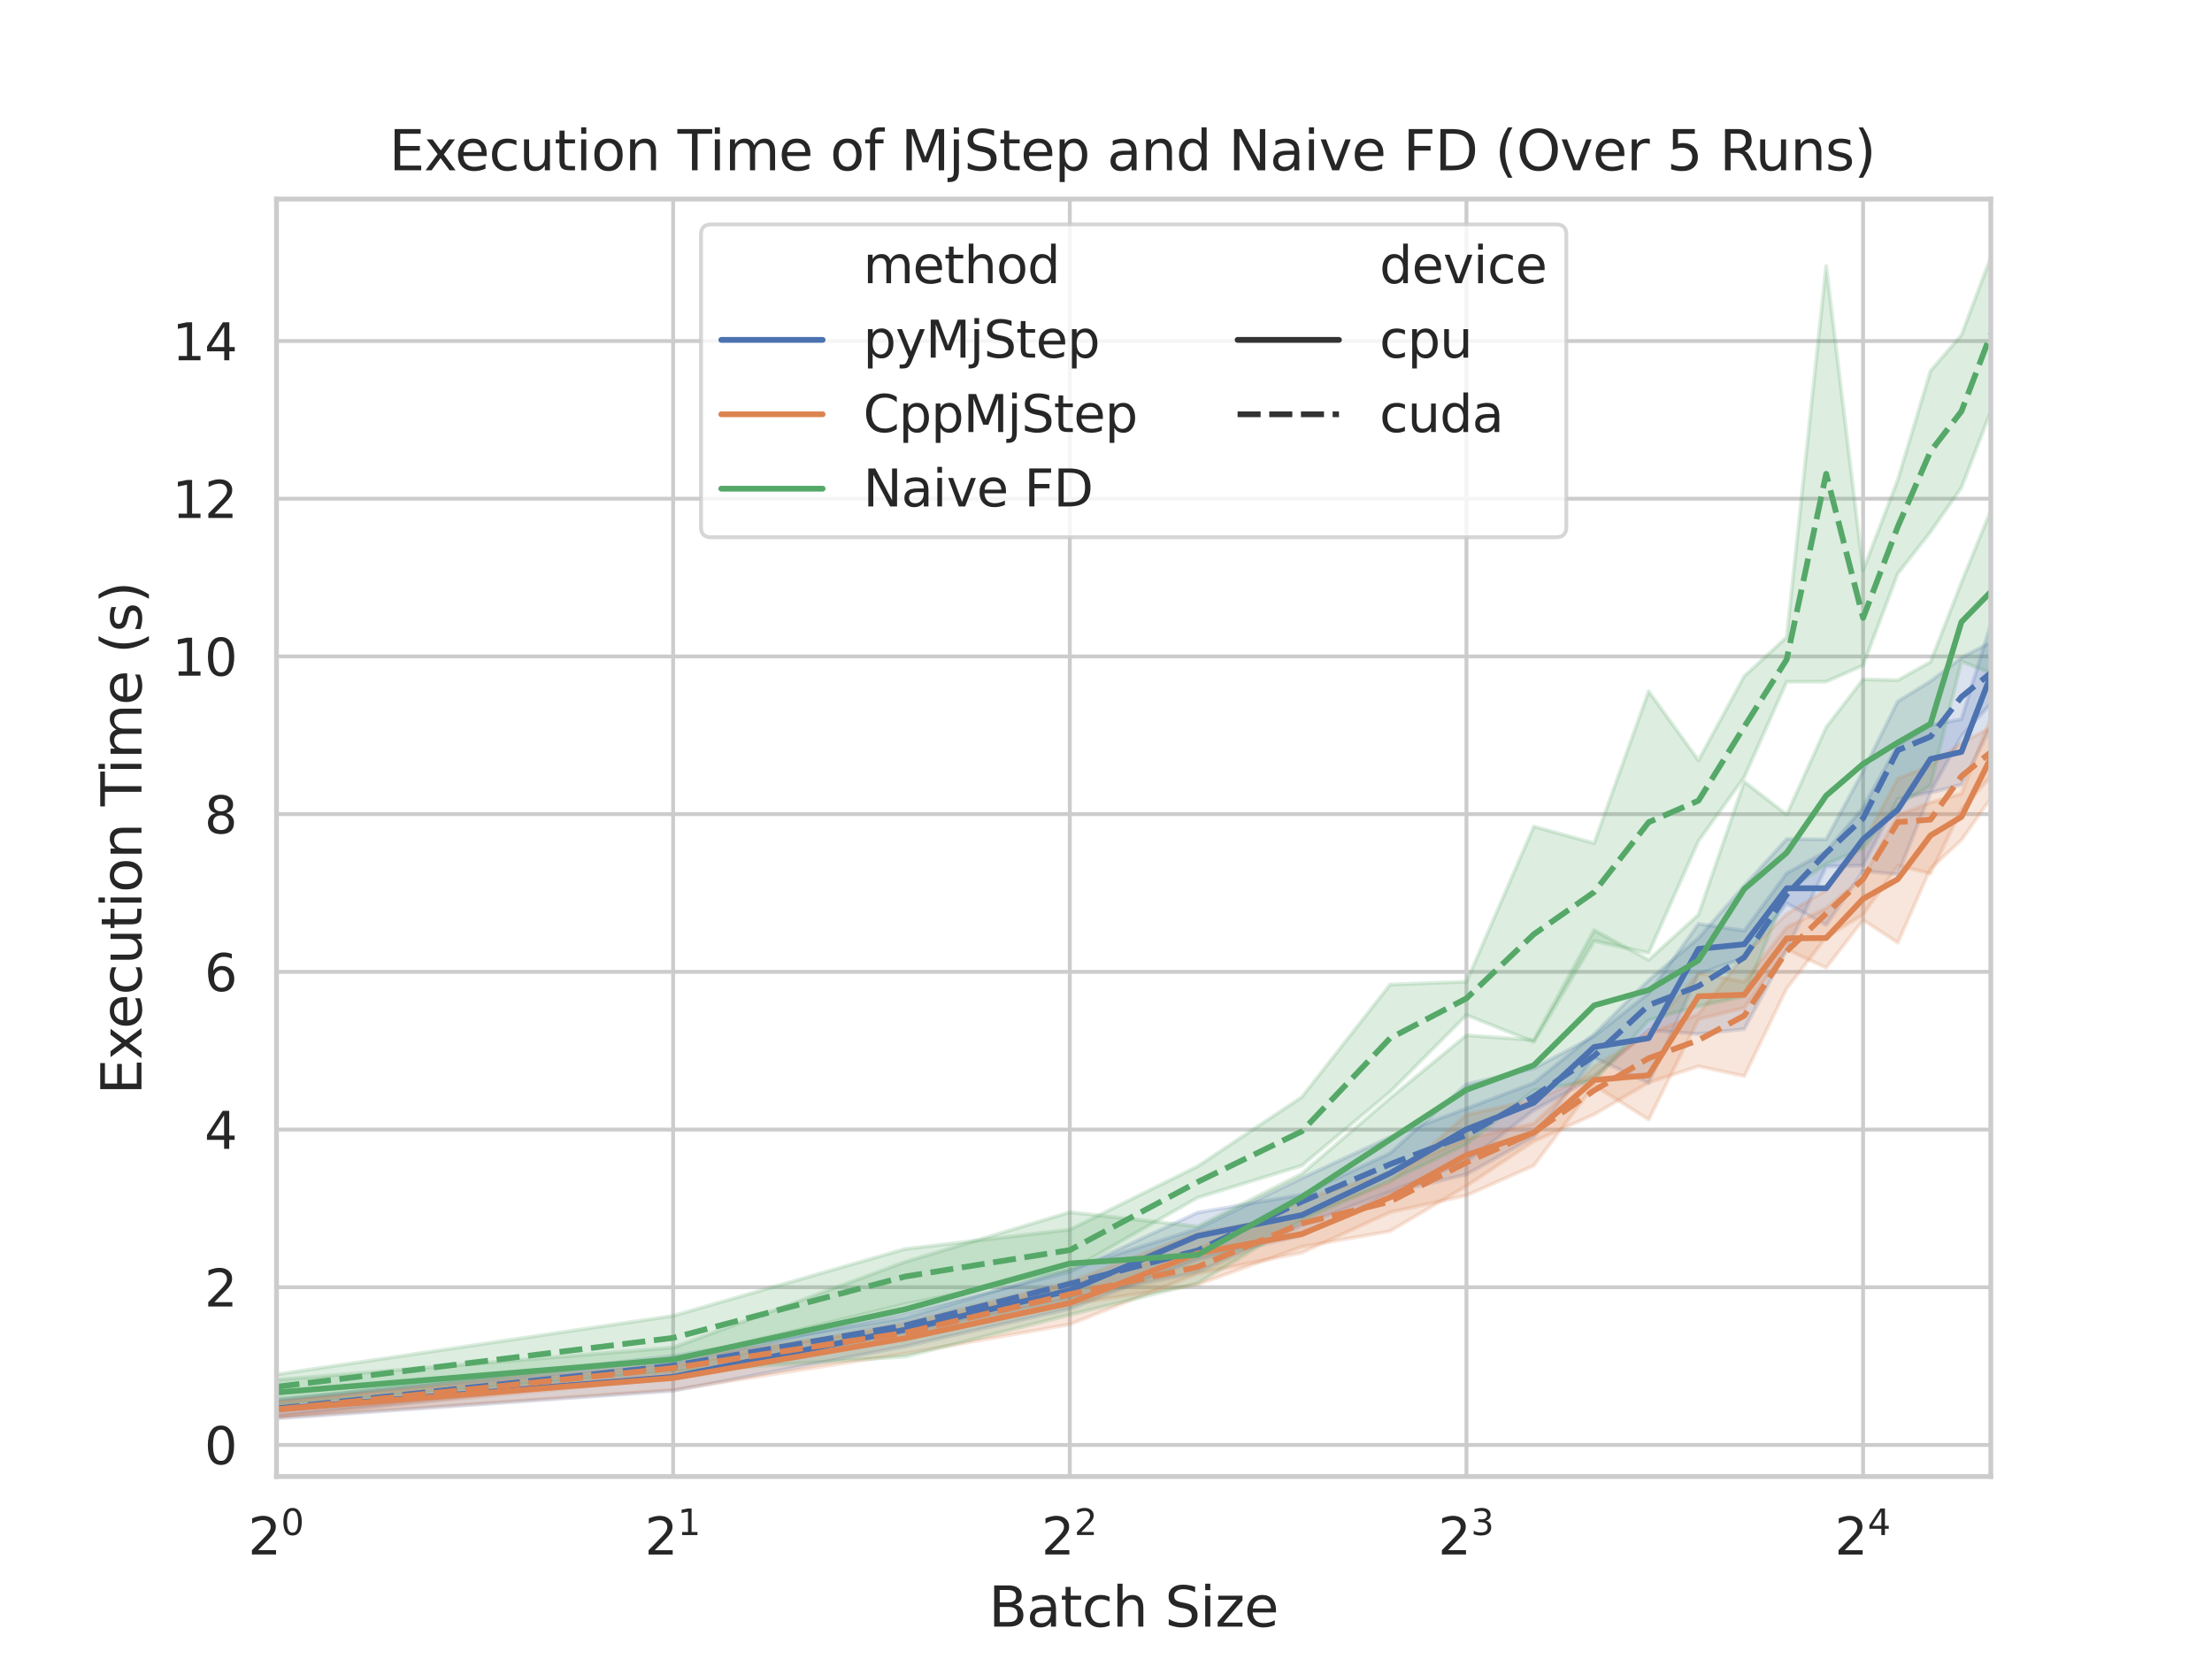 <?xml version="1.0" encoding="utf-8" standalone="no"?>
<!DOCTYPE svg PUBLIC "-//W3C//DTD SVG 1.1//EN"
  "http://www.w3.org/Graphics/SVG/1.1/DTD/svg11.dtd">
<svg xmlns:xlink="http://www.w3.org/1999/xlink" width="460.8pt" height="345.6pt" viewBox="0 0 460.8 345.6" xmlns="http://www.w3.org/2000/svg" version="1.1">
 <defs>
  <style type="text/css">*{stroke-linejoin: round; stroke-linecap: butt}</style>
 </defs>
 <g id="figure_1">
  <g id="patch_1">
   <path d="M 0 345.6 
L 460.8 345.6 
L 460.8 0 
L 0 0 
z
" style="fill: #ffffff"/>
  </g>
  <g id="axes_1">
   <g id="patch_2">
    <path d="M 57.6 307.584 
L 414.72 307.584 
L 414.72 41.472 
L 57.6 41.472 
z
" style="fill: #ffffff"/>
   </g>
   <g id="matplotlib.axis_1">
    <g id="xtick_1">
     <g id="line2d_1">
      <path d="M 57.6 307.584 
L 57.6 41.472 
" clip-path="url(#pf8eca1beef)" style="fill: none; stroke: #cccccc; stroke-width: 0.8; stroke-linecap: round"/>
     </g>
     <g id="text_1">
      <!-- $\mathdefault{2^{0}}$ -->
      <g style="fill: #262626" transform="translate(51.686 323.908) scale(0.106 -0.106)">
       <defs>
        <path id="DejaVuSans-32" d="M 1228 531 
L 3431 531 
L 3431 0 
L 469 0 
L 469 531 
Q 828 903 1448 1529 
Q 2069 2156 2228 2338 
Q 2531 2678 2651 2914 
Q 2772 3150 2772 3378 
Q 2772 3750 2511 3984 
Q 2250 4219 1831 4219 
Q 1534 4219 1204 4116 
Q 875 4013 500 3803 
L 500 4441 
Q 881 4594 1212 4672 
Q 1544 4750 1819 4750 
Q 2544 4750 2975 4387 
Q 3406 4025 3406 3419 
Q 3406 3131 3298 2873 
Q 3191 2616 2906 2266 
Q 2828 2175 2409 1742 
Q 1991 1309 1228 531 
z
" transform="scale(0.016)"/>
        <path id="DejaVuSans-30" d="M 2034 4250 
Q 1547 4250 1301 3770 
Q 1056 3291 1056 2328 
Q 1056 1369 1301 889 
Q 1547 409 2034 409 
Q 2525 409 2770 889 
Q 3016 1369 3016 2328 
Q 3016 3291 2770 3770 
Q 2525 4250 2034 4250 
z
M 2034 4750 
Q 2819 4750 3233 4129 
Q 3647 3509 3647 2328 
Q 3647 1150 3233 529 
Q 2819 -91 2034 -91 
Q 1250 -91 836 529 
Q 422 1150 422 2328 
Q 422 3509 836 4129 
Q 1250 4750 2034 4750 
z
" transform="scale(0.016)"/>
       </defs>
       <use xlink:href="#DejaVuSans-32" transform="translate(0 0.766)"/>
       <use xlink:href="#DejaVuSans-30" transform="translate(64.58 39.047) scale(0.7)"/>
      </g>
     </g>
    </g>
    <g id="xtick_2">
     <g id="line2d_2">
      <path d="M 140.23 307.584 
L 140.23 41.472 
" clip-path="url(#pf8eca1beef)" style="fill: none; stroke: #cccccc; stroke-width: 0.8; stroke-linecap: round"/>
     </g>
     <g id="text_2">
      <!-- $\mathdefault{2^{1}}$ -->
      <g style="fill: #262626" transform="translate(134.316 323.908) scale(0.106 -0.106)">
       <defs>
        <path id="DejaVuSans-31" d="M 794 531 
L 1825 531 
L 1825 4091 
L 703 3866 
L 703 4441 
L 1819 4666 
L 2450 4666 
L 2450 531 
L 3481 531 
L 3481 0 
L 794 0 
L 794 531 
z
" transform="scale(0.016)"/>
       </defs>
       <use xlink:href="#DejaVuSans-32" transform="translate(0 0.684)"/>
       <use xlink:href="#DejaVuSans-31" transform="translate(64.58 38.966) scale(0.7)"/>
      </g>
     </g>
    </g>
    <g id="xtick_3">
     <g id="line2d_3">
      <path d="M 222.86 307.584 
L 222.86 41.472 
" clip-path="url(#pf8eca1beef)" style="fill: none; stroke: #cccccc; stroke-width: 0.8; stroke-linecap: round"/>
     </g>
     <g id="text_3">
      <!-- $\mathdefault{2^{2}}$ -->
      <g style="fill: #262626" transform="translate(216.946 323.908) scale(0.106 -0.106)">
       <use xlink:href="#DejaVuSans-32" transform="translate(0 0.766)"/>
       <use xlink:href="#DejaVuSans-32" transform="translate(64.58 39.047) scale(0.7)"/>
      </g>
     </g>
    </g>
    <g id="xtick_4">
     <g id="line2d_4">
      <path d="M 305.489 307.584 
L 305.489 41.472 
" clip-path="url(#pf8eca1beef)" style="fill: none; stroke: #cccccc; stroke-width: 0.8; stroke-linecap: round"/>
     </g>
     <g id="text_4">
      <!-- $\mathdefault{2^{3}}$ -->
      <g style="fill: #262626" transform="translate(299.576 323.908) scale(0.106 -0.106)">
       <defs>
        <path id="DejaVuSans-33" d="M 2597 2516 
Q 3050 2419 3304 2112 
Q 3559 1806 3559 1356 
Q 3559 666 3084 287 
Q 2609 -91 1734 -91 
Q 1441 -91 1130 -33 
Q 819 25 488 141 
L 488 750 
Q 750 597 1062 519 
Q 1375 441 1716 441 
Q 2309 441 2620 675 
Q 2931 909 2931 1356 
Q 2931 1769 2642 2001 
Q 2353 2234 1838 2234 
L 1294 2234 
L 1294 2753 
L 1863 2753 
Q 2328 2753 2575 2939 
Q 2822 3125 2822 3475 
Q 2822 3834 2567 4026 
Q 2313 4219 1838 4219 
Q 1578 4219 1281 4162 
Q 984 4106 628 3988 
L 628 4550 
Q 988 4650 1302 4700 
Q 1616 4750 1894 4750 
Q 2613 4750 3031 4423 
Q 3450 4097 3450 3541 
Q 3450 3153 3228 2886 
Q 3006 2619 2597 2516 
z
" transform="scale(0.016)"/>
       </defs>
       <use xlink:href="#DejaVuSans-32" transform="translate(0 0.766)"/>
       <use xlink:href="#DejaVuSans-33" transform="translate(64.58 39.047) scale(0.7)"/>
      </g>
     </g>
    </g>
    <g id="xtick_5">
     <g id="line2d_5">
      <path d="M 388.119 307.584 
L 388.119 41.472 
" clip-path="url(#pf8eca1beef)" style="fill: none; stroke: #cccccc; stroke-width: 0.8; stroke-linecap: round"/>
     </g>
     <g id="text_5">
      <!-- $\mathdefault{2^{4}}$ -->
      <g style="fill: #262626" transform="translate(382.206 323.908) scale(0.106 -0.106)">
       <defs>
        <path id="DejaVuSans-34" d="M 2419 4116 
L 825 1625 
L 2419 1625 
L 2419 4116 
z
M 2253 4666 
L 3047 4666 
L 3047 1625 
L 3713 1625 
L 3713 1100 
L 3047 1100 
L 3047 0 
L 2419 0 
L 2419 1100 
L 313 1100 
L 313 1709 
L 2253 4666 
z
" transform="scale(0.016)"/>
       </defs>
       <use xlink:href="#DejaVuSans-32" transform="translate(0 0.684)"/>
       <use xlink:href="#DejaVuSans-34" transform="translate(64.58 38.966) scale(0.7)"/>
      </g>
     </g>
    </g>
    <g id="text_6">
     <!-- Batch Size -->
     <g style="fill: #262626" transform="translate(205.948 338.858) scale(0.115 -0.115)">
      <defs>
       <path id="DejaVuSans-42" d="M 1259 2228 
L 1259 519 
L 2272 519 
Q 2781 519 3026 730 
Q 3272 941 3272 1375 
Q 3272 1813 3026 2020 
Q 2781 2228 2272 2228 
L 1259 2228 
z
M 1259 4147 
L 1259 2741 
L 2194 2741 
Q 2656 2741 2882 2914 
Q 3109 3088 3109 3444 
Q 3109 3797 2882 3972 
Q 2656 4147 2194 4147 
L 1259 4147 
z
M 628 4666 
L 2241 4666 
Q 2963 4666 3353 4366 
Q 3744 4066 3744 3513 
Q 3744 3084 3544 2831 
Q 3344 2578 2956 2516 
Q 3422 2416 3680 2098 
Q 3938 1781 3938 1306 
Q 3938 681 3513 340 
Q 3088 0 2303 0 
L 628 0 
L 628 4666 
z
" transform="scale(0.016)"/>
       <path id="DejaVuSans-61" d="M 2194 1759 
Q 1497 1759 1228 1600 
Q 959 1441 959 1056 
Q 959 750 1161 570 
Q 1363 391 1709 391 
Q 2188 391 2477 730 
Q 2766 1069 2766 1631 
L 2766 1759 
L 2194 1759 
z
M 3341 1997 
L 3341 0 
L 2766 0 
L 2766 531 
Q 2569 213 2275 61 
Q 1981 -91 1556 -91 
Q 1019 -91 701 211 
Q 384 513 384 1019 
Q 384 1609 779 1909 
Q 1175 2209 1959 2209 
L 2766 2209 
L 2766 2266 
Q 2766 2663 2505 2880 
Q 2244 3097 1772 3097 
Q 1472 3097 1187 3025 
Q 903 2953 641 2809 
L 641 3341 
Q 956 3463 1253 3523 
Q 1550 3584 1831 3584 
Q 2591 3584 2966 3190 
Q 3341 2797 3341 1997 
z
" transform="scale(0.016)"/>
       <path id="DejaVuSans-74" d="M 1172 4494 
L 1172 3500 
L 2356 3500 
L 2356 3053 
L 1172 3053 
L 1172 1153 
Q 1172 725 1289 603 
Q 1406 481 1766 481 
L 2356 481 
L 2356 0 
L 1766 0 
Q 1100 0 847 248 
Q 594 497 594 1153 
L 594 3053 
L 172 3053 
L 172 3500 
L 594 3500 
L 594 4494 
L 1172 4494 
z
" transform="scale(0.016)"/>
       <path id="DejaVuSans-63" d="M 3122 3366 
L 3122 2828 
Q 2878 2963 2633 3030 
Q 2388 3097 2138 3097 
Q 1578 3097 1268 2742 
Q 959 2388 959 1747 
Q 959 1106 1268 751 
Q 1578 397 2138 397 
Q 2388 397 2633 464 
Q 2878 531 3122 666 
L 3122 134 
Q 2881 22 2623 -34 
Q 2366 -91 2075 -91 
Q 1284 -91 818 406 
Q 353 903 353 1747 
Q 353 2603 823 3093 
Q 1294 3584 2113 3584 
Q 2378 3584 2631 3529 
Q 2884 3475 3122 3366 
z
" transform="scale(0.016)"/>
       <path id="DejaVuSans-68" d="M 3513 2113 
L 3513 0 
L 2938 0 
L 2938 2094 
Q 2938 2591 2744 2837 
Q 2550 3084 2163 3084 
Q 1697 3084 1428 2787 
Q 1159 2491 1159 1978 
L 1159 0 
L 581 0 
L 581 4863 
L 1159 4863 
L 1159 2956 
Q 1366 3272 1645 3428 
Q 1925 3584 2291 3584 
Q 2894 3584 3203 3211 
Q 3513 2838 3513 2113 
z
" transform="scale(0.016)"/>
       <path id="DejaVuSans-20" transform="scale(0.016)"/>
       <path id="DejaVuSans-53" d="M 3425 4513 
L 3425 3897 
Q 3066 4069 2747 4153 
Q 2428 4238 2131 4238 
Q 1616 4238 1336 4038 
Q 1056 3838 1056 3469 
Q 1056 3159 1242 3001 
Q 1428 2844 1947 2747 
L 2328 2669 
Q 3034 2534 3370 2195 
Q 3706 1856 3706 1288 
Q 3706 609 3251 259 
Q 2797 -91 1919 -91 
Q 1588 -91 1214 -16 
Q 841 59 441 206 
L 441 856 
Q 825 641 1194 531 
Q 1563 422 1919 422 
Q 2459 422 2753 634 
Q 3047 847 3047 1241 
Q 3047 1584 2836 1778 
Q 2625 1972 2144 2069 
L 1759 2144 
Q 1053 2284 737 2584 
Q 422 2884 422 3419 
Q 422 4038 858 4394 
Q 1294 4750 2059 4750 
Q 2388 4750 2728 4690 
Q 3069 4631 3425 4513 
z
" transform="scale(0.016)"/>
       <path id="DejaVuSans-69" d="M 603 3500 
L 1178 3500 
L 1178 0 
L 603 0 
L 603 3500 
z
M 603 4863 
L 1178 4863 
L 1178 4134 
L 603 4134 
L 603 4863 
z
" transform="scale(0.016)"/>
       <path id="DejaVuSans-7a" d="M 353 3500 
L 3084 3500 
L 3084 2975 
L 922 459 
L 3084 459 
L 3084 0 
L 275 0 
L 275 525 
L 2438 3041 
L 353 3041 
L 353 3500 
z
" transform="scale(0.016)"/>
       <path id="DejaVuSans-65" d="M 3597 1894 
L 3597 1613 
L 953 1613 
Q 991 1019 1311 708 
Q 1631 397 2203 397 
Q 2534 397 2845 478 
Q 3156 559 3463 722 
L 3463 178 
Q 3153 47 2828 -22 
Q 2503 -91 2169 -91 
Q 1331 -91 842 396 
Q 353 884 353 1716 
Q 353 2575 817 3079 
Q 1281 3584 2069 3584 
Q 2775 3584 3186 3129 
Q 3597 2675 3597 1894 
z
M 3022 2063 
Q 3016 2534 2758 2815 
Q 2500 3097 2075 3097 
Q 1594 3097 1305 2825 
Q 1016 2553 972 2059 
L 3022 2063 
z
" transform="scale(0.016)"/>
      </defs>
      <use xlink:href="#DejaVuSans-42"/>
      <use xlink:href="#DejaVuSans-61" transform="translate(68.604 0)"/>
      <use xlink:href="#DejaVuSans-74" transform="translate(129.883 0)"/>
      <use xlink:href="#DejaVuSans-63" transform="translate(169.092 0)"/>
      <use xlink:href="#DejaVuSans-68" transform="translate(224.072 0)"/>
      <use xlink:href="#DejaVuSans-20" transform="translate(287.451 0)"/>
      <use xlink:href="#DejaVuSans-53" transform="translate(319.238 0)"/>
      <use xlink:href="#DejaVuSans-69" transform="translate(382.715 0)"/>
      <use xlink:href="#DejaVuSans-7a" transform="translate(410.498 0)"/>
      <use xlink:href="#DejaVuSans-65" transform="translate(462.988 0)"/>
     </g>
    </g>
   </g>
   <g id="matplotlib.axis_2">
    <g id="ytick_1">
     <g id="line2d_6">
      <path d="M 57.6 301.01 
L 414.72 301.01 
" clip-path="url(#pf8eca1beef)" style="fill: none; stroke: #cccccc; stroke-width: 0.8; stroke-linecap: round"/>
     </g>
     <g id="text_7">
      <!-- 0 -->
      <g style="fill: #262626" transform="translate(42.581 305.022) scale(0.106 -0.106)">
       <use xlink:href="#DejaVuSans-30"/>
      </g>
     </g>
    </g>
    <g id="ytick_2">
     <g id="line2d_7">
      <path d="M 57.6 268.157 
L 414.72 268.157 
" clip-path="url(#pf8eca1beef)" style="fill: none; stroke: #cccccc; stroke-width: 0.8; stroke-linecap: round"/>
     </g>
     <g id="text_8">
      <!-- 2 -->
      <g style="fill: #262626" transform="translate(42.581 272.169) scale(0.106 -0.106)">
       <use xlink:href="#DejaVuSans-32"/>
      </g>
     </g>
    </g>
    <g id="ytick_3">
     <g id="line2d_8">
      <path d="M 57.6 235.305 
L 414.72 235.305 
" clip-path="url(#pf8eca1beef)" style="fill: none; stroke: #cccccc; stroke-width: 0.8; stroke-linecap: round"/>
     </g>
     <g id="text_9">
      <!-- 4 -->
      <g style="fill: #262626" transform="translate(42.581 239.317) scale(0.106 -0.106)">
       <use xlink:href="#DejaVuSans-34"/>
      </g>
     </g>
    </g>
    <g id="ytick_4">
     <g id="line2d_9">
      <path d="M 57.6 202.452 
L 414.72 202.452 
" clip-path="url(#pf8eca1beef)" style="fill: none; stroke: #cccccc; stroke-width: 0.8; stroke-linecap: round"/>
     </g>
     <g id="text_10">
      <!-- 6 -->
      <g style="fill: #262626" transform="translate(42.581 206.464) scale(0.106 -0.106)">
       <defs>
        <path id="DejaVuSans-36" d="M 2113 2584 
Q 1688 2584 1439 2293 
Q 1191 2003 1191 1497 
Q 1191 994 1439 701 
Q 1688 409 2113 409 
Q 2538 409 2786 701 
Q 3034 994 3034 1497 
Q 3034 2003 2786 2293 
Q 2538 2584 2113 2584 
z
M 3366 4563 
L 3366 3988 
Q 3128 4100 2886 4159 
Q 2644 4219 2406 4219 
Q 1781 4219 1451 3797 
Q 1122 3375 1075 2522 
Q 1259 2794 1537 2939 
Q 1816 3084 2150 3084 
Q 2853 3084 3261 2657 
Q 3669 2231 3669 1497 
Q 3669 778 3244 343 
Q 2819 -91 2113 -91 
Q 1303 -91 875 529 
Q 447 1150 447 2328 
Q 447 3434 972 4092 
Q 1497 4750 2381 4750 
Q 2619 4750 2861 4703 
Q 3103 4656 3366 4563 
z
" transform="scale(0.016)"/>
       </defs>
       <use xlink:href="#DejaVuSans-36"/>
      </g>
     </g>
    </g>
    <g id="ytick_5">
     <g id="line2d_10">
      <path d="M 57.6 169.599 
L 414.72 169.599 
" clip-path="url(#pf8eca1beef)" style="fill: none; stroke: #cccccc; stroke-width: 0.8; stroke-linecap: round"/>
     </g>
     <g id="text_11">
      <!-- 8 -->
      <g style="fill: #262626" transform="translate(42.581 173.611) scale(0.106 -0.106)">
       <defs>
        <path id="DejaVuSans-38" d="M 2034 2216 
Q 1584 2216 1326 1975 
Q 1069 1734 1069 1313 
Q 1069 891 1326 650 
Q 1584 409 2034 409 
Q 2484 409 2743 651 
Q 3003 894 3003 1313 
Q 3003 1734 2745 1975 
Q 2488 2216 2034 2216 
z
M 1403 2484 
Q 997 2584 770 2862 
Q 544 3141 544 3541 
Q 544 4100 942 4425 
Q 1341 4750 2034 4750 
Q 2731 4750 3128 4425 
Q 3525 4100 3525 3541 
Q 3525 3141 3298 2862 
Q 3072 2584 2669 2484 
Q 3125 2378 3379 2068 
Q 3634 1759 3634 1313 
Q 3634 634 3220 271 
Q 2806 -91 2034 -91 
Q 1263 -91 848 271 
Q 434 634 434 1313 
Q 434 1759 690 2068 
Q 947 2378 1403 2484 
z
M 1172 3481 
Q 1172 3119 1398 2916 
Q 1625 2713 2034 2713 
Q 2441 2713 2670 2916 
Q 2900 3119 2900 3481 
Q 2900 3844 2670 4047 
Q 2441 4250 2034 4250 
Q 1625 4250 1398 4047 
Q 1172 3844 1172 3481 
z
" transform="scale(0.016)"/>
       </defs>
       <use xlink:href="#DejaVuSans-38"/>
      </g>
     </g>
    </g>
    <g id="ytick_6">
     <g id="line2d_11">
      <path d="M 57.6 136.747 
L 414.72 136.747 
" clip-path="url(#pf8eca1beef)" style="fill: none; stroke: #cccccc; stroke-width: 0.8; stroke-linecap: round"/>
     </g>
     <g id="text_12">
      <!-- 10 -->
      <g style="fill: #262626" transform="translate(35.862 140.759) scale(0.106 -0.106)">
       <use xlink:href="#DejaVuSans-31"/>
       <use xlink:href="#DejaVuSans-30" transform="translate(63.623 0)"/>
      </g>
     </g>
    </g>
    <g id="ytick_7">
     <g id="line2d_12">
      <path d="M 57.6 103.894 
L 414.72 103.894 
" clip-path="url(#pf8eca1beef)" style="fill: none; stroke: #cccccc; stroke-width: 0.8; stroke-linecap: round"/>
     </g>
     <g id="text_13">
      <!-- 12 -->
      <g style="fill: #262626" transform="translate(35.862 107.906) scale(0.106 -0.106)">
       <use xlink:href="#DejaVuSans-31"/>
       <use xlink:href="#DejaVuSans-32" transform="translate(63.623 0)"/>
      </g>
     </g>
    </g>
    <g id="ytick_8">
     <g id="line2d_13">
      <path d="M 57.6 71.042 
L 414.72 71.042 
" clip-path="url(#pf8eca1beef)" style="fill: none; stroke: #cccccc; stroke-width: 0.8; stroke-linecap: round"/>
     </g>
     <g id="text_14">
      <!-- 14 -->
      <g style="fill: #262626" transform="translate(35.862 75.054) scale(0.106 -0.106)">
       <use xlink:href="#DejaVuSans-31"/>
       <use xlink:href="#DejaVuSans-34" transform="translate(63.623 0)"/>
      </g>
     </g>
    </g>
    <g id="text_15">
     <!-- Execution Time (s) -->
     <g style="fill: #262626" transform="translate(29.467 228.041) rotate(-90) scale(0.115 -0.115)">
      <defs>
       <path id="DejaVuSans-45" d="M 628 4666 
L 3578 4666 
L 3578 4134 
L 1259 4134 
L 1259 2753 
L 3481 2753 
L 3481 2222 
L 1259 2222 
L 1259 531 
L 3634 531 
L 3634 0 
L 628 0 
L 628 4666 
z
" transform="scale(0.016)"/>
       <path id="DejaVuSans-78" d="M 3513 3500 
L 2247 1797 
L 3578 0 
L 2900 0 
L 1881 1375 
L 863 0 
L 184 0 
L 1544 1831 
L 300 3500 
L 978 3500 
L 1906 2253 
L 2834 3500 
L 3513 3500 
z
" transform="scale(0.016)"/>
       <path id="DejaVuSans-75" d="M 544 1381 
L 544 3500 
L 1119 3500 
L 1119 1403 
Q 1119 906 1312 657 
Q 1506 409 1894 409 
Q 2359 409 2629 706 
Q 2900 1003 2900 1516 
L 2900 3500 
L 3475 3500 
L 3475 0 
L 2900 0 
L 2900 538 
Q 2691 219 2414 64 
Q 2138 -91 1772 -91 
Q 1169 -91 856 284 
Q 544 659 544 1381 
z
M 1991 3584 
L 1991 3584 
z
" transform="scale(0.016)"/>
       <path id="DejaVuSans-6f" d="M 1959 3097 
Q 1497 3097 1228 2736 
Q 959 2375 959 1747 
Q 959 1119 1226 758 
Q 1494 397 1959 397 
Q 2419 397 2687 759 
Q 2956 1122 2956 1747 
Q 2956 2369 2687 2733 
Q 2419 3097 1959 3097 
z
M 1959 3584 
Q 2709 3584 3137 3096 
Q 3566 2609 3566 1747 
Q 3566 888 3137 398 
Q 2709 -91 1959 -91 
Q 1206 -91 779 398 
Q 353 888 353 1747 
Q 353 2609 779 3096 
Q 1206 3584 1959 3584 
z
" transform="scale(0.016)"/>
       <path id="DejaVuSans-6e" d="M 3513 2113 
L 3513 0 
L 2938 0 
L 2938 2094 
Q 2938 2591 2744 2837 
Q 2550 3084 2163 3084 
Q 1697 3084 1428 2787 
Q 1159 2491 1159 1978 
L 1159 0 
L 581 0 
L 581 3500 
L 1159 3500 
L 1159 2956 
Q 1366 3272 1645 3428 
Q 1925 3584 2291 3584 
Q 2894 3584 3203 3211 
Q 3513 2838 3513 2113 
z
" transform="scale(0.016)"/>
       <path id="DejaVuSans-54" d="M -19 4666 
L 3928 4666 
L 3928 4134 
L 2272 4134 
L 2272 0 
L 1638 0 
L 1638 4134 
L -19 4134 
L -19 4666 
z
" transform="scale(0.016)"/>
       <path id="DejaVuSans-6d" d="M 3328 2828 
Q 3544 3216 3844 3400 
Q 4144 3584 4550 3584 
Q 5097 3584 5394 3201 
Q 5691 2819 5691 2113 
L 5691 0 
L 5113 0 
L 5113 2094 
Q 5113 2597 4934 2840 
Q 4756 3084 4391 3084 
Q 3944 3084 3684 2787 
Q 3425 2491 3425 1978 
L 3425 0 
L 2847 0 
L 2847 2094 
Q 2847 2600 2669 2842 
Q 2491 3084 2119 3084 
Q 1678 3084 1418 2786 
Q 1159 2488 1159 1978 
L 1159 0 
L 581 0 
L 581 3500 
L 1159 3500 
L 1159 2956 
Q 1356 3278 1631 3431 
Q 1906 3584 2284 3584 
Q 2666 3584 2933 3390 
Q 3200 3197 3328 2828 
z
" transform="scale(0.016)"/>
       <path id="DejaVuSans-28" d="M 1984 4856 
Q 1566 4138 1362 3434 
Q 1159 2731 1159 2009 
Q 1159 1288 1364 580 
Q 1569 -128 1984 -844 
L 1484 -844 
Q 1016 -109 783 600 
Q 550 1309 550 2009 
Q 550 2706 781 3412 
Q 1013 4119 1484 4856 
L 1984 4856 
z
" transform="scale(0.016)"/>
       <path id="DejaVuSans-73" d="M 2834 3397 
L 2834 2853 
Q 2591 2978 2328 3040 
Q 2066 3103 1784 3103 
Q 1356 3103 1142 2972 
Q 928 2841 928 2578 
Q 928 2378 1081 2264 
Q 1234 2150 1697 2047 
L 1894 2003 
Q 2506 1872 2764 1633 
Q 3022 1394 3022 966 
Q 3022 478 2636 193 
Q 2250 -91 1575 -91 
Q 1294 -91 989 -36 
Q 684 19 347 128 
L 347 722 
Q 666 556 975 473 
Q 1284 391 1588 391 
Q 1994 391 2212 530 
Q 2431 669 2431 922 
Q 2431 1156 2273 1281 
Q 2116 1406 1581 1522 
L 1381 1569 
Q 847 1681 609 1914 
Q 372 2147 372 2553 
Q 372 3047 722 3315 
Q 1072 3584 1716 3584 
Q 2034 3584 2315 3537 
Q 2597 3491 2834 3397 
z
" transform="scale(0.016)"/>
       <path id="DejaVuSans-29" d="M 513 4856 
L 1013 4856 
Q 1481 4119 1714 3412 
Q 1947 2706 1947 2009 
Q 1947 1309 1714 600 
Q 1481 -109 1013 -844 
L 513 -844 
Q 928 -128 1133 580 
Q 1338 1288 1338 2009 
Q 1338 2731 1133 3434 
Q 928 4138 513 4856 
z
" transform="scale(0.016)"/>
      </defs>
      <use xlink:href="#DejaVuSans-45"/>
      <use xlink:href="#DejaVuSans-78" transform="translate(63.184 0)"/>
      <use xlink:href="#DejaVuSans-65" transform="translate(119.238 0)"/>
      <use xlink:href="#DejaVuSans-63" transform="translate(180.762 0)"/>
      <use xlink:href="#DejaVuSans-75" transform="translate(235.742 0)"/>
      <use xlink:href="#DejaVuSans-74" transform="translate(299.121 0)"/>
      <use xlink:href="#DejaVuSans-69" transform="translate(338.33 0)"/>
      <use xlink:href="#DejaVuSans-6f" transform="translate(366.113 0)"/>
      <use xlink:href="#DejaVuSans-6e" transform="translate(427.295 0)"/>
      <use xlink:href="#DejaVuSans-20" transform="translate(490.674 0)"/>
      <use xlink:href="#DejaVuSans-54" transform="translate(522.461 0)"/>
      <use xlink:href="#DejaVuSans-69" transform="translate(580.42 0)"/>
      <use xlink:href="#DejaVuSans-6d" transform="translate(608.203 0)"/>
      <use xlink:href="#DejaVuSans-65" transform="translate(705.615 0)"/>
      <use xlink:href="#DejaVuSans-20" transform="translate(767.139 0)"/>
      <use xlink:href="#DejaVuSans-28" transform="translate(798.926 0)"/>
      <use xlink:href="#DejaVuSans-73" transform="translate(837.939 0)"/>
      <use xlink:href="#DejaVuSans-29" transform="translate(890.039 0)"/>
     </g>
    </g>
   </g>
   <g id="FillBetweenPolyCollection_1">
    <defs>
     <path id="md6896a163c" d="M 57.6 -54.014 
L 57.6 -50.112 
L 140.23 -55.877 
L 188.565 -65.142 
L 222.86 -72.959 
L 249.46 -83.277 
L 271.195 -88.211 
L 289.571 -97.033 
L 305.489 -100.963 
L 319.53 -108.72 
L 332.09 -125.256 
L 343.452 -119.981 
L 353.825 -142.705 
L 363.367 -146.08 
L 372.201 -157.407 
L 380.426 -152.882 
L 388.119 -164.153 
L 395.346 -163.444 
L 402.16 -180.434 
L 408.605 -182.141 
L 414.72 -194.134 
L 414.72 -215.644 
L 414.72 -215.644 
L 408.605 -195.81 
L 402.16 -194.511 
L 395.346 -190.393 
L 388.119 -177.384 
L 380.426 -168.222 
L 372.201 -163.701 
L 363.367 -151.714 
L 353.825 -153.144 
L 343.452 -138.682 
L 332.09 -129.726 
L 319.53 -123.041 
L 305.489 -119.721 
L 289.571 -105.358 
L 271.195 -96.743 
L 249.46 -92.987 
L 222.86 -80.642 
L 188.565 -72.077 
L 140.23 -61.675 
L 57.6 -54.014 
z
" style="stroke: #4c72b0; stroke-opacity: 0.2; stroke-width: 0.8"/>
    </defs>
    <g clip-path="url(#pf8eca1beef)">
     <use xlink:href="#md6896a163c" x="0" y="345.6" style="fill: #4c72b0; fill-opacity: 0.2; stroke: #4c72b0; stroke-opacity: 0.2; stroke-width: 0.8"/>
    </g>
   </g>
   <g id="FillBetweenPolyCollection_2">
    <defs>
     <path id="me7dd186d73" d="M 57.6 -53.809 
L 57.6 -50.569 
L 140.23 -59.091 
L 188.565 -67.893 
L 222.86 -75.098 
L 249.46 -80.565 
L 271.195 -90.403 
L 289.571 -97.402 
L 305.489 -103.599 
L 319.53 -114.36 
L 332.09 -121.126 
L 343.452 -131.006 
L 353.825 -130.199 
L 363.367 -131.229 
L 372.201 -147.654 
L 380.426 -165.097 
L 388.119 -165.309 
L 395.346 -179.134 
L 402.16 -180.617 
L 408.605 -192.24 
L 414.72 -199.031 
L 414.72 -211.788 
L 414.72 -211.788 
L 408.605 -208.608 
L 402.16 -203.679 
L 395.346 -199.496 
L 388.119 -184.95 
L 380.426 -170.732 
L 372.201 -170.811 
L 363.367 -161.113 
L 353.825 -150.174 
L 343.452 -141.419 
L 332.09 -130.154 
L 319.53 -120.011 
L 305.489 -114.677 
L 289.571 -108.737 
L 271.195 -100.169 
L 249.46 -89.621 
L 222.86 -81.207 
L 188.565 -71.076 
L 140.23 -63.124 
L 57.6 -53.809 
z
" style="stroke: #4c72b0; stroke-opacity: 0.2; stroke-width: 0.8"/>
    </defs>
    <g clip-path="url(#pf8eca1beef)">
     <use xlink:href="#me7dd186d73" x="0" y="345.6" style="fill: #4c72b0; fill-opacity: 0.2; stroke: #4c72b0; stroke-opacity: 0.2; stroke-width: 0.8"/>
    </g>
   </g>
   <g id="FillBetweenPolyCollection_3">
    <defs>
     <path id="m9de38cf0be" d="M 57.6 -53.702 
L 57.6 -50.28 
L 140.23 -56.065 
L 188.565 -63.637 
L 222.86 -69.709 
L 249.46 -80.29 
L 271.195 -84.643 
L 289.571 -93.048 
L 305.489 -96.57 
L 319.53 -102.801 
L 332.09 -119.506 
L 343.452 -112.357 
L 353.825 -133.282 
L 363.367 -135.644 
L 372.201 -147.808 
L 380.426 -144 
L 388.119 -153.943 
L 395.346 -149.201 
L 402.16 -164.666 
L 408.605 -170.609 
L 414.72 -179.282 
L 414.72 -196.111 
L 414.72 -196.111 
L 408.605 -180.257 
L 402.16 -178.45 
L 395.346 -175.715 
L 388.119 -162.777 
L 380.426 -156.384 
L 372.201 -152.445 
L 363.367 -141.097 
L 353.825 -142.832 
L 343.452 -130.847 
L 332.09 -121.718 
L 319.53 -116.49 
L 305.489 -113.396 
L 289.571 -99.29 
L 271.195 -92.441 
L 249.46 -88.737 
L 222.86 -78.594 
L 188.565 -69.994 
L 140.23 -61.014 
L 57.6 -53.702 
z
" style="stroke: #dd8452; stroke-opacity: 0.2; stroke-width: 0.8"/>
    </defs>
    <g clip-path="url(#pf8eca1beef)">
     <use xlink:href="#m9de38cf0be" x="0" y="345.6" style="fill: #dd8452; fill-opacity: 0.2; stroke: #dd8452; stroke-opacity: 0.2; stroke-width: 0.8"/>
    </g>
   </g>
   <g id="FillBetweenPolyCollection_4">
    <defs>
     <path id="mb87c9c9fca" d="M 57.6 -53.471 
L 57.6 -50.492 
L 140.23 -58.552 
L 188.565 -66.911 
L 222.86 -73.881 
L 249.46 -77.995 
L 271.195 -85.873 
L 289.571 -89.132 
L 305.489 -98.531 
L 319.53 -107.829 
L 332.09 -113.436 
L 343.452 -120.071 
L 353.825 -123.486 
L 363.367 -121.416 
L 372.201 -139.679 
L 380.426 -150.372 
L 388.119 -155.063 
L 395.346 -165.242 
L 402.16 -163.641 
L 408.605 -176.935 
L 414.72 -183.796 
L 414.72 -194.016 
L 414.72 -194.016 
L 408.605 -190.88 
L 402.16 -186.085 
L 395.346 -183.438 
L 388.119 -169.915 
L 380.426 -160.208 
L 372.201 -155.207 
L 363.367 -146.621 
L 353.825 -134.355 
L 343.452 -130.229 
L 332.09 -123.466 
L 319.53 -111.564 
L 305.489 -108.362 
L 289.571 -101.433 
L 271.195 -95.609 
L 249.46 -85.318 
L 222.86 -78.1 
L 188.565 -69.007 
L 140.23 -62.668 
L 57.6 -53.471 
z
" style="stroke: #dd8452; stroke-opacity: 0.2; stroke-width: 0.8"/>
    </defs>
    <g clip-path="url(#pf8eca1beef)">
     <use xlink:href="#mb87c9c9fca" x="0" y="345.6" style="fill: #dd8452; fill-opacity: 0.2; stroke: #dd8452; stroke-opacity: 0.2; stroke-width: 0.8"/>
    </g>
   </g>
   <g id="FillBetweenPolyCollection_5">
    <defs>
     <path id="m05a76d94d6" d="M 57.6 -58.161 
L 57.6 -52.887 
L 140.23 -59.932 
L 188.565 -62.994 
L 222.86 -71.711 
L 249.46 -78.253 
L 271.195 -91.405 
L 289.571 -99.586 
L 305.489 -107.231 
L 319.53 -118.459 
L 332.09 -120.483 
L 343.452 -133.07 
L 353.825 -136.011 
L 363.367 -138.052 
L 372.201 -160.029 
L 380.426 -165.598 
L 388.119 -168.862 
L 395.346 -177.94 
L 402.16 -181.937 
L 408.605 -207.822 
L 414.72 -205.364 
L 414.72 -239.246 
L 414.72 -239.246 
L 408.605 -224.259 
L 402.16 -207.704 
L 395.346 -203.905 
L 388.119 -204.076 
L 380.426 -194.111 
L 372.201 -175.896 
L 363.367 -182.763 
L 353.825 -155.064 
L 343.452 -145.642 
L 332.09 -151.843 
L 319.53 -128.937 
L 305.489 -129.93 
L 289.571 -116.843 
L 271.195 -101.086 
L 249.46 -90.119 
L 222.86 -93.076 
L 188.565 -82.727 
L 140.23 -64.876 
L 57.6 -58.161 
z
" style="stroke: #55a868; stroke-opacity: 0.2; stroke-width: 0.8"/>
    </defs>
    <g clip-path="url(#pf8eca1beef)">
     <use xlink:href="#m05a76d94d6" x="0" y="345.6" style="fill: #55a868; fill-opacity: 0.2; stroke: #55a868; stroke-opacity: 0.2; stroke-width: 0.8"/>
    </g>
   </g>
   <g id="FillBetweenPolyCollection_6">
    <defs>
     <path id="m2b07865556" d="M 57.6 -59.285 
L 57.6 -54.116 
L 140.23 -62.298 
L 188.565 -73.932 
L 222.86 -80.929 
L 249.46 -96.101 
L 271.195 -102.785 
L 289.571 -118.144 
L 305.489 -134.14 
L 319.53 -128.546 
L 332.09 -149.585 
L 343.452 -147.052 
L 353.825 -170.408 
L 363.367 -183.705 
L 372.201 -203.573 
L 380.426 -203.602 
L 388.119 -206.976 
L 395.346 -226.118 
L 402.16 -234.791 
L 408.605 -244.034 
L 414.72 -259.929 
L 414.72 -292.032 
L 414.72 -292.032 
L 408.605 -275.812 
L 402.16 -268.345 
L 395.346 -245.655 
L 388.119 -226.784 
L 380.426 -290.183 
L 372.201 -212.875 
L 363.367 -204.745 
L 353.825 -187.218 
L 343.452 -201.59 
L 332.09 -169.937 
L 319.53 -173.428 
L 305.489 -141.099 
L 289.571 -140.486 
L 271.195 -117.064 
L 249.46 -102.624 
L 222.86 -89.446 
L 188.565 -85.42 
L 140.23 -71.497 
L 57.6 -59.285 
z
" style="stroke: #55a868; stroke-opacity: 0.2; stroke-width: 0.8"/>
    </defs>
    <g clip-path="url(#pf8eca1beef)">
     <use xlink:href="#m2b07865556" x="0" y="345.6" style="fill: #55a868; fill-opacity: 0.2; stroke: #55a868; stroke-opacity: 0.2; stroke-width: 0.8"/>
    </g>
   </g>
   <g id="line2d_14">
    <path d="M 57.6 293.537 
L 140.23 286.824 
L 188.565 276.99 
L 222.86 268.799 
L 249.46 257.468 
L 271.195 253.123 
L 289.571 244.404 
L 305.489 235.258 
L 319.53 229.72 
L 332.09 218.109 
L 343.452 216.269 
L 353.825 197.675 
L 363.367 196.703 
L 372.201 185.046 
L 380.426 185.048 
L 388.119 174.832 
L 395.346 168.681 
L 402.16 158.127 
L 408.605 156.624 
L 414.72 140.711 
" clip-path="url(#pf8eca1beef)" style="fill: none; stroke: #4c72b0; stroke-width: 1.2; stroke-linecap: round"/>
   </g>
   <g id="line2d_15">
    <path d="M 57.6 293.411 
L 140.23 284.492 
L 188.565 276.116 
L 222.86 267.448 
L 249.46 260.507 
L 271.195 250.314 
L 289.571 242.531 
L 305.489 236.462 
L 319.53 228.414 
L 332.09 219.96 
L 343.452 209.388 
L 353.825 205.414 
L 363.367 199.429 
L 372.201 186.367 
L 380.426 177.685 
L 388.119 170.471 
L 395.346 156.285 
L 402.16 153.452 
L 408.605 145.176 
L 414.72 140.19 
" clip-path="url(#pf8eca1beef)" style="fill: none; stroke-dasharray: 4.8,1.8; stroke-dashoffset: 0; stroke: #4c72b0; stroke-width: 1.2"/>
   </g>
   <g id="line2d_16">
    <path d="M 57.6 293.609 
L 140.23 287.061 
L 188.565 278.784 
L 222.86 271.448 
L 249.46 261.087 
L 271.195 257.058 
L 289.571 249.431 
L 305.489 240.617 
L 319.53 235.955 
L 332.09 224.988 
L 343.452 223.998 
L 353.825 207.543 
L 363.367 207.229 
L 372.201 195.474 
L 380.426 195.408 
L 388.119 187.24 
L 395.346 183.142 
L 402.16 174.042 
L 408.605 170.167 
L 414.72 157.904 
" clip-path="url(#pf8eca1beef)" style="fill: none; stroke: #dd8452; stroke-width: 1.2; stroke-linecap: round"/>
   </g>
   <g id="line2d_17">
    <path d="M 57.6 293.618 
L 140.23 284.99 
L 188.565 277.641 
L 222.86 269.61 
L 249.46 263.943 
L 271.195 254.859 
L 289.571 250.318 
L 305.489 242.154 
L 319.53 235.904 
L 332.09 227.149 
L 343.452 220.45 
L 353.825 216.68 
L 363.367 211.582 
L 372.201 198.157 
L 380.426 190.31 
L 388.119 183.111 
L 395.346 171.26 
L 402.16 170.737 
L 408.605 161.692 
L 414.72 156.694 
" clip-path="url(#pf8eca1beef)" style="fill: none; stroke-dasharray: 4.8,1.8; stroke-dashoffset: 0; stroke: #dd8452; stroke-width: 1.2"/>
   </g>
   <g id="line2d_18">
    <path d="M 57.6 290.076 
L 140.23 283.196 
L 188.565 272.74 
L 222.86 263.206 
L 249.46 261.414 
L 271.195 249.354 
L 289.571 237.385 
L 305.489 227.019 
L 319.53 221.902 
L 332.09 209.437 
L 343.452 206.244 
L 353.825 200.062 
L 363.367 185.193 
L 372.201 177.638 
L 380.426 165.745 
L 388.119 159.131 
L 395.346 154.677 
L 402.16 150.78 
L 408.605 129.56 
L 414.72 123.295 
" clip-path="url(#pf8eca1beef)" style="fill: none; stroke: #55a868; stroke-width: 1.2; stroke-linecap: round"/>
   </g>
   <g id="line2d_19">
    <path d="M 57.6 288.899 
L 140.23 278.702 
L 188.565 265.924 
L 222.86 260.413 
L 249.46 246.238 
L 271.195 235.676 
L 289.571 216.285 
L 305.489 207.98 
L 319.53 194.613 
L 332.09 185.839 
L 343.452 171.279 
L 353.825 166.787 
L 363.367 151.375 
L 372.201 137.376 
L 380.426 98.708 
L 388.119 128.72 
L 395.346 109.714 
L 402.16 94.032 
L 408.605 85.677 
L 414.72 69.62 
" clip-path="url(#pf8eca1beef)" style="fill: none; stroke-dasharray: 4.8,1.8; stroke-dashoffset: 0; stroke: #55a868; stroke-width: 1.2"/>
   </g>
   <g id="line2d_20"/>
   <g id="line2d_21"/>
   <g id="line2d_22"/>
   <g id="line2d_23"/>
   <g id="line2d_24"/>
   <g id="line2d_25"/>
   <g id="line2d_26"/>
   <g id="patch_3">
    <path d="M 57.6 307.584 
L 57.6 41.472 
" style="fill: none; stroke: #cccccc; stroke-linejoin: miter; stroke-linecap: square"/>
   </g>
   <g id="patch_4">
    <path d="M 414.72 307.584 
L 414.72 41.472 
" style="fill: none; stroke: #cccccc; stroke-linejoin: miter; stroke-linecap: square"/>
   </g>
   <g id="patch_5">
    <path d="M 57.6 307.584 
L 414.72 307.584 
" style="fill: none; stroke: #cccccc; stroke-linejoin: miter; stroke-linecap: square"/>
   </g>
   <g id="patch_6">
    <path d="M 57.6 41.472 
L 414.72 41.472 
" style="fill: none; stroke: #cccccc; stroke-linejoin: miter; stroke-linecap: square"/>
   </g>
   <g id="text_16">
    <!-- Execution Time of MjStep and Naive FD (Over 5 Runs) -->
    <g style="fill: #262626" transform="translate(81.053 35.472) scale(0.115 -0.115)">
     <defs>
      <path id="DejaVuSans-66" d="M 2375 4863 
L 2375 4384 
L 1825 4384 
Q 1516 4384 1395 4259 
Q 1275 4134 1275 3809 
L 1275 3500 
L 2222 3500 
L 2222 3053 
L 1275 3053 
L 1275 0 
L 697 0 
L 697 3053 
L 147 3053 
L 147 3500 
L 697 3500 
L 697 3744 
Q 697 4328 969 4595 
Q 1241 4863 1831 4863 
L 2375 4863 
z
" transform="scale(0.016)"/>
      <path id="DejaVuSans-4d" d="M 628 4666 
L 1569 4666 
L 2759 1491 
L 3956 4666 
L 4897 4666 
L 4897 0 
L 4281 0 
L 4281 4097 
L 3078 897 
L 2444 897 
L 1241 4097 
L 1241 0 
L 628 0 
L 628 4666 
z
" transform="scale(0.016)"/>
      <path id="DejaVuSans-6a" d="M 603 3500 
L 1178 3500 
L 1178 -63 
Q 1178 -731 923 -1031 
Q 669 -1331 103 -1331 
L -116 -1331 
L -116 -844 
L 38 -844 
Q 366 -844 484 -692 
Q 603 -541 603 -63 
L 603 3500 
z
M 603 4863 
L 1178 4863 
L 1178 4134 
L 603 4134 
L 603 4863 
z
" transform="scale(0.016)"/>
      <path id="DejaVuSans-70" d="M 1159 525 
L 1159 -1331 
L 581 -1331 
L 581 3500 
L 1159 3500 
L 1159 2969 
Q 1341 3281 1617 3432 
Q 1894 3584 2278 3584 
Q 2916 3584 3314 3078 
Q 3713 2572 3713 1747 
Q 3713 922 3314 415 
Q 2916 -91 2278 -91 
Q 1894 -91 1617 61 
Q 1341 213 1159 525 
z
M 3116 1747 
Q 3116 2381 2855 2742 
Q 2594 3103 2138 3103 
Q 1681 3103 1420 2742 
Q 1159 2381 1159 1747 
Q 1159 1113 1420 752 
Q 1681 391 2138 391 
Q 2594 391 2855 752 
Q 3116 1113 3116 1747 
z
" transform="scale(0.016)"/>
      <path id="DejaVuSans-64" d="M 2906 2969 
L 2906 4863 
L 3481 4863 
L 3481 0 
L 2906 0 
L 2906 525 
Q 2725 213 2448 61 
Q 2172 -91 1784 -91 
Q 1150 -91 751 415 
Q 353 922 353 1747 
Q 353 2572 751 3078 
Q 1150 3584 1784 3584 
Q 2172 3584 2448 3432 
Q 2725 3281 2906 2969 
z
M 947 1747 
Q 947 1113 1208 752 
Q 1469 391 1925 391 
Q 2381 391 2643 752 
Q 2906 1113 2906 1747 
Q 2906 2381 2643 2742 
Q 2381 3103 1925 3103 
Q 1469 3103 1208 2742 
Q 947 2381 947 1747 
z
" transform="scale(0.016)"/>
      <path id="DejaVuSans-4e" d="M 628 4666 
L 1478 4666 
L 3547 763 
L 3547 4666 
L 4159 4666 
L 4159 0 
L 3309 0 
L 1241 3903 
L 1241 0 
L 628 0 
L 628 4666 
z
" transform="scale(0.016)"/>
      <path id="DejaVuSans-76" d="M 191 3500 
L 800 3500 
L 1894 563 
L 2988 3500 
L 3597 3500 
L 2284 0 
L 1503 0 
L 191 3500 
z
" transform="scale(0.016)"/>
      <path id="DejaVuSans-46" d="M 628 4666 
L 3309 4666 
L 3309 4134 
L 1259 4134 
L 1259 2759 
L 3109 2759 
L 3109 2228 
L 1259 2228 
L 1259 0 
L 628 0 
L 628 4666 
z
" transform="scale(0.016)"/>
      <path id="DejaVuSans-44" d="M 1259 4147 
L 1259 519 
L 2022 519 
Q 2988 519 3436 956 
Q 3884 1394 3884 2338 
Q 3884 3275 3436 3711 
Q 2988 4147 2022 4147 
L 1259 4147 
z
M 628 4666 
L 1925 4666 
Q 3281 4666 3915 4102 
Q 4550 3538 4550 2338 
Q 4550 1131 3912 565 
Q 3275 0 1925 0 
L 628 0 
L 628 4666 
z
" transform="scale(0.016)"/>
      <path id="DejaVuSans-4f" d="M 2522 4238 
Q 1834 4238 1429 3725 
Q 1025 3213 1025 2328 
Q 1025 1447 1429 934 
Q 1834 422 2522 422 
Q 3209 422 3611 934 
Q 4013 1447 4013 2328 
Q 4013 3213 3611 3725 
Q 3209 4238 2522 4238 
z
M 2522 4750 
Q 3503 4750 4090 4092 
Q 4678 3434 4678 2328 
Q 4678 1225 4090 567 
Q 3503 -91 2522 -91 
Q 1538 -91 948 565 
Q 359 1222 359 2328 
Q 359 3434 948 4092 
Q 1538 4750 2522 4750 
z
" transform="scale(0.016)"/>
      <path id="DejaVuSans-72" d="M 2631 2963 
Q 2534 3019 2420 3045 
Q 2306 3072 2169 3072 
Q 1681 3072 1420 2755 
Q 1159 2438 1159 1844 
L 1159 0 
L 581 0 
L 581 3500 
L 1159 3500 
L 1159 2956 
Q 1341 3275 1631 3429 
Q 1922 3584 2338 3584 
Q 2397 3584 2469 3576 
Q 2541 3569 2628 3553 
L 2631 2963 
z
" transform="scale(0.016)"/>
      <path id="DejaVuSans-35" d="M 691 4666 
L 3169 4666 
L 3169 4134 
L 1269 4134 
L 1269 2991 
Q 1406 3038 1543 3061 
Q 1681 3084 1819 3084 
Q 2600 3084 3056 2656 
Q 3513 2228 3513 1497 
Q 3513 744 3044 326 
Q 2575 -91 1722 -91 
Q 1428 -91 1123 -41 
Q 819 9 494 109 
L 494 744 
Q 775 591 1075 516 
Q 1375 441 1709 441 
Q 2250 441 2565 725 
Q 2881 1009 2881 1497 
Q 2881 1984 2565 2268 
Q 2250 2553 1709 2553 
Q 1456 2553 1204 2497 
Q 953 2441 691 2322 
L 691 4666 
z
" transform="scale(0.016)"/>
      <path id="DejaVuSans-52" d="M 2841 2188 
Q 3044 2119 3236 1894 
Q 3428 1669 3622 1275 
L 4263 0 
L 3584 0 
L 2988 1197 
Q 2756 1666 2539 1819 
Q 2322 1972 1947 1972 
L 1259 1972 
L 1259 0 
L 628 0 
L 628 4666 
L 2053 4666 
Q 2853 4666 3247 4331 
Q 3641 3997 3641 3322 
Q 3641 2881 3436 2590 
Q 3231 2300 2841 2188 
z
M 1259 4147 
L 1259 2491 
L 2053 2491 
Q 2509 2491 2742 2702 
Q 2975 2913 2975 3322 
Q 2975 3731 2742 3939 
Q 2509 4147 2053 4147 
L 1259 4147 
z
" transform="scale(0.016)"/>
     </defs>
     <use xlink:href="#DejaVuSans-45"/>
     <use xlink:href="#DejaVuSans-78" transform="translate(63.184 0)"/>
     <use xlink:href="#DejaVuSans-65" transform="translate(119.238 0)"/>
     <use xlink:href="#DejaVuSans-63" transform="translate(180.762 0)"/>
     <use xlink:href="#DejaVuSans-75" transform="translate(235.742 0)"/>
     <use xlink:href="#DejaVuSans-74" transform="translate(299.121 0)"/>
     <use xlink:href="#DejaVuSans-69" transform="translate(338.33 0)"/>
     <use xlink:href="#DejaVuSans-6f" transform="translate(366.113 0)"/>
     <use xlink:href="#DejaVuSans-6e" transform="translate(427.295 0)"/>
     <use xlink:href="#DejaVuSans-20" transform="translate(490.674 0)"/>
     <use xlink:href="#DejaVuSans-54" transform="translate(522.461 0)"/>
     <use xlink:href="#DejaVuSans-69" transform="translate(580.42 0)"/>
     <use xlink:href="#DejaVuSans-6d" transform="translate(608.203 0)"/>
     <use xlink:href="#DejaVuSans-65" transform="translate(705.615 0)"/>
     <use xlink:href="#DejaVuSans-20" transform="translate(767.139 0)"/>
     <use xlink:href="#DejaVuSans-6f" transform="translate(798.926 0)"/>
     <use xlink:href="#DejaVuSans-66" transform="translate(860.107 0)"/>
     <use xlink:href="#DejaVuSans-20" transform="translate(895.312 0)"/>
     <use xlink:href="#DejaVuSans-4d" transform="translate(927.1 0)"/>
     <use xlink:href="#DejaVuSans-6a" transform="translate(1013.379 0)"/>
     <use xlink:href="#DejaVuSans-53" transform="translate(1041.162 0)"/>
     <use xlink:href="#DejaVuSans-74" transform="translate(1104.639 0)"/>
     <use xlink:href="#DejaVuSans-65" transform="translate(1143.848 0)"/>
     <use xlink:href="#DejaVuSans-70" transform="translate(1205.371 0)"/>
     <use xlink:href="#DejaVuSans-20" transform="translate(1268.848 0)"/>
     <use xlink:href="#DejaVuSans-61" transform="translate(1300.635 0)"/>
     <use xlink:href="#DejaVuSans-6e" transform="translate(1361.914 0)"/>
     <use xlink:href="#DejaVuSans-64" transform="translate(1425.293 0)"/>
     <use xlink:href="#DejaVuSans-20" transform="translate(1488.77 0)"/>
     <use xlink:href="#DejaVuSans-4e" transform="translate(1520.557 0)"/>
     <use xlink:href="#DejaVuSans-61" transform="translate(1595.361 0)"/>
     <use xlink:href="#DejaVuSans-69" transform="translate(1656.641 0)"/>
     <use xlink:href="#DejaVuSans-76" transform="translate(1684.424 0)"/>
     <use xlink:href="#DejaVuSans-65" transform="translate(1743.604 0)"/>
     <use xlink:href="#DejaVuSans-20" transform="translate(1805.127 0)"/>
     <use xlink:href="#DejaVuSans-46" transform="translate(1836.914 0)"/>
     <use xlink:href="#DejaVuSans-44" transform="translate(1894.434 0)"/>
     <use xlink:href="#DejaVuSans-20" transform="translate(1971.436 0)"/>
     <use xlink:href="#DejaVuSans-28" transform="translate(2003.223 0)"/>
     <use xlink:href="#DejaVuSans-4f" transform="translate(2042.236 0)"/>
     <use xlink:href="#DejaVuSans-76" transform="translate(2120.947 0)"/>
     <use xlink:href="#DejaVuSans-65" transform="translate(2180.127 0)"/>
     <use xlink:href="#DejaVuSans-72" transform="translate(2241.65 0)"/>
     <use xlink:href="#DejaVuSans-20" transform="translate(2282.764 0)"/>
     <use xlink:href="#DejaVuSans-35" transform="translate(2314.551 0)"/>
     <use xlink:href="#DejaVuSans-20" transform="translate(2378.174 0)"/>
     <use xlink:href="#DejaVuSans-52" transform="translate(2409.961 0)"/>
     <use xlink:href="#DejaVuSans-75" transform="translate(2474.943 0)"/>
     <use xlink:href="#DejaVuSans-6e" transform="translate(2538.322 0)"/>
     <use xlink:href="#DejaVuSans-73" transform="translate(2601.701 0)"/>
     <use xlink:href="#DejaVuSans-29" transform="translate(2653.801 0)"/>
    </g>
   </g>
   <g id="legend_1">
    <g id="patch_7">
     <path d="M 148.139 111.92 
L 324.181 111.92 
Q 326.293 111.92 326.293 109.808 
L 326.293 48.864 
Q 326.293 46.752 324.181 46.752 
L 148.139 46.752 
Q 146.027 46.752 146.027 48.864 
L 146.027 109.808 
Q 146.027 111.92 148.139 111.92 
z
" style="fill: #ffffff; opacity: 0.8; stroke: #cccccc; stroke-width: 0.8; stroke-linejoin: miter"/>
    </g>
    <g id="line2d_27">
     <path d="M 150.251 55.304 
L 160.811 55.304 
L 171.371 55.304 
" style="fill: none"/>
    </g>
    <g id="text_17">
     <!-- method -->
     <g style="fill: #262626" transform="translate(179.819 59) scale(0.106 -0.106)">
      <use xlink:href="#DejaVuSans-6d"/>
      <use xlink:href="#DejaVuSans-65" transform="translate(97.412 0)"/>
      <use xlink:href="#DejaVuSans-74" transform="translate(158.936 0)"/>
      <use xlink:href="#DejaVuSans-68" transform="translate(198.145 0)"/>
      <use xlink:href="#DejaVuSans-6f" transform="translate(261.523 0)"/>
      <use xlink:href="#DejaVuSans-64" transform="translate(322.705 0)"/>
     </g>
    </g>
    <g id="line2d_28">
     <path d="M 150.251 70.804 
L 160.811 70.804 
L 171.371 70.804 
" style="fill: none; stroke: #4c72b0; stroke-width: 1.2; stroke-linecap: round"/>
    </g>
    <g id="text_18">
     <!-- pyMjStep -->
     <g style="fill: #262626" transform="translate(179.819 74.5) scale(0.106 -0.106)">
      <defs>
       <path id="DejaVuSans-79" d="M 2059 -325 
Q 1816 -950 1584 -1140 
Q 1353 -1331 966 -1331 
L 506 -1331 
L 506 -850 
L 844 -850 
Q 1081 -850 1212 -737 
Q 1344 -625 1503 -206 
L 1606 56 
L 191 3500 
L 800 3500 
L 1894 763 
L 2988 3500 
L 3597 3500 
L 2059 -325 
z
" transform="scale(0.016)"/>
      </defs>
      <use xlink:href="#DejaVuSans-70"/>
      <use xlink:href="#DejaVuSans-79" transform="translate(63.477 0)"/>
      <use xlink:href="#DejaVuSans-4d" transform="translate(122.656 0)"/>
      <use xlink:href="#DejaVuSans-6a" transform="translate(208.936 0)"/>
      <use xlink:href="#DejaVuSans-53" transform="translate(236.719 0)"/>
      <use xlink:href="#DejaVuSans-74" transform="translate(300.195 0)"/>
      <use xlink:href="#DejaVuSans-65" transform="translate(339.404 0)"/>
      <use xlink:href="#DejaVuSans-70" transform="translate(400.928 0)"/>
     </g>
    </g>
    <g id="line2d_29">
     <path d="M 150.251 86.304 
L 160.811 86.304 
L 171.371 86.304 
" style="fill: none; stroke: #dd8452; stroke-width: 1.2; stroke-linecap: round"/>
    </g>
    <g id="text_19">
     <!-- CppMjStep -->
     <g style="fill: #262626" transform="translate(179.819 90) scale(0.106 -0.106)">
      <defs>
       <path id="DejaVuSans-43" d="M 4122 4306 
L 4122 3641 
Q 3803 3938 3442 4084 
Q 3081 4231 2675 4231 
Q 1875 4231 1450 3742 
Q 1025 3253 1025 2328 
Q 1025 1406 1450 917 
Q 1875 428 2675 428 
Q 3081 428 3442 575 
Q 3803 722 4122 1019 
L 4122 359 
Q 3791 134 3420 21 
Q 3050 -91 2638 -91 
Q 1578 -91 968 557 
Q 359 1206 359 2328 
Q 359 3453 968 4101 
Q 1578 4750 2638 4750 
Q 3056 4750 3426 4639 
Q 3797 4528 4122 4306 
z
" transform="scale(0.016)"/>
      </defs>
      <use xlink:href="#DejaVuSans-43"/>
      <use xlink:href="#DejaVuSans-70" transform="translate(69.824 0)"/>
      <use xlink:href="#DejaVuSans-70" transform="translate(133.301 0)"/>
      <use xlink:href="#DejaVuSans-4d" transform="translate(196.777 0)"/>
      <use xlink:href="#DejaVuSans-6a" transform="translate(283.057 0)"/>
      <use xlink:href="#DejaVuSans-53" transform="translate(310.84 0)"/>
      <use xlink:href="#DejaVuSans-74" transform="translate(374.316 0)"/>
      <use xlink:href="#DejaVuSans-65" transform="translate(413.525 0)"/>
      <use xlink:href="#DejaVuSans-70" transform="translate(475.049 0)"/>
     </g>
    </g>
    <g id="line2d_30">
     <path d="M 150.251 101.804 
L 160.811 101.804 
L 171.371 101.804 
" style="fill: none; stroke: #55a868; stroke-width: 1.2; stroke-linecap: round"/>
    </g>
    <g id="text_20">
     <!-- Naive FD -->
     <g style="fill: #262626" transform="translate(179.819 105.5) scale(0.106 -0.106)">
      <use xlink:href="#DejaVuSans-4e"/>
      <use xlink:href="#DejaVuSans-61" transform="translate(74.805 0)"/>
      <use xlink:href="#DejaVuSans-69" transform="translate(136.084 0)"/>
      <use xlink:href="#DejaVuSans-76" transform="translate(163.867 0)"/>
      <use xlink:href="#DejaVuSans-65" transform="translate(223.047 0)"/>
      <use xlink:href="#DejaVuSans-20" transform="translate(284.57 0)"/>
      <use xlink:href="#DejaVuSans-46" transform="translate(316.357 0)"/>
      <use xlink:href="#DejaVuSans-44" transform="translate(373.877 0)"/>
     </g>
    </g>
    <g id="line2d_31">
     <path d="M 257.811 55.304 
L 268.371 55.304 
L 278.931 55.304 
" style="fill: none"/>
    </g>
    <g id="text_21">
     <!-- device -->
     <g style="fill: #262626" transform="translate(287.379 59) scale(0.106 -0.106)">
      <use xlink:href="#DejaVuSans-64"/>
      <use xlink:href="#DejaVuSans-65" transform="translate(63.477 0)"/>
      <use xlink:href="#DejaVuSans-76" transform="translate(125 0)"/>
      <use xlink:href="#DejaVuSans-69" transform="translate(184.18 0)"/>
      <use xlink:href="#DejaVuSans-63" transform="translate(211.963 0)"/>
      <use xlink:href="#DejaVuSans-65" transform="translate(266.943 0)"/>
     </g>
    </g>
    <g id="line2d_32">
     <path d="M 257.811 70.804 
L 268.371 70.804 
L 278.931 70.804 
" style="fill: none; stroke: #333333; stroke-width: 1.2; stroke-linecap: round"/>
    </g>
    <g id="text_22">
     <!-- cpu -->
     <g style="fill: #262626" transform="translate(287.379 74.5) scale(0.106 -0.106)">
      <use xlink:href="#DejaVuSans-63"/>
      <use xlink:href="#DejaVuSans-70" transform="translate(54.98 0)"/>
      <use xlink:href="#DejaVuSans-75" transform="translate(118.457 0)"/>
     </g>
    </g>
    <g id="line2d_33">
     <path d="M 257.811 86.304 
L 268.371 86.304 
L 278.931 86.304 
" style="fill: none; stroke-dasharray: 4.8,1.8; stroke-dashoffset: 0; stroke: #333333; stroke-width: 1.2"/>
    </g>
    <g id="text_23">
     <!-- cuda -->
     <g style="fill: #262626" transform="translate(287.379 90) scale(0.106 -0.106)">
      <use xlink:href="#DejaVuSans-63"/>
      <use xlink:href="#DejaVuSans-75" transform="translate(54.98 0)"/>
      <use xlink:href="#DejaVuSans-64" transform="translate(118.359 0)"/>
      <use xlink:href="#DejaVuSans-61" transform="translate(181.836 0)"/>
     </g>
    </g>
   </g>
  </g>
 </g>
 <defs>
  <clipPath id="pf8eca1beef">
   <rect x="57.6" y="41.472" width="357.12" height="266.112"/>
  </clipPath>
 </defs>
</svg>
